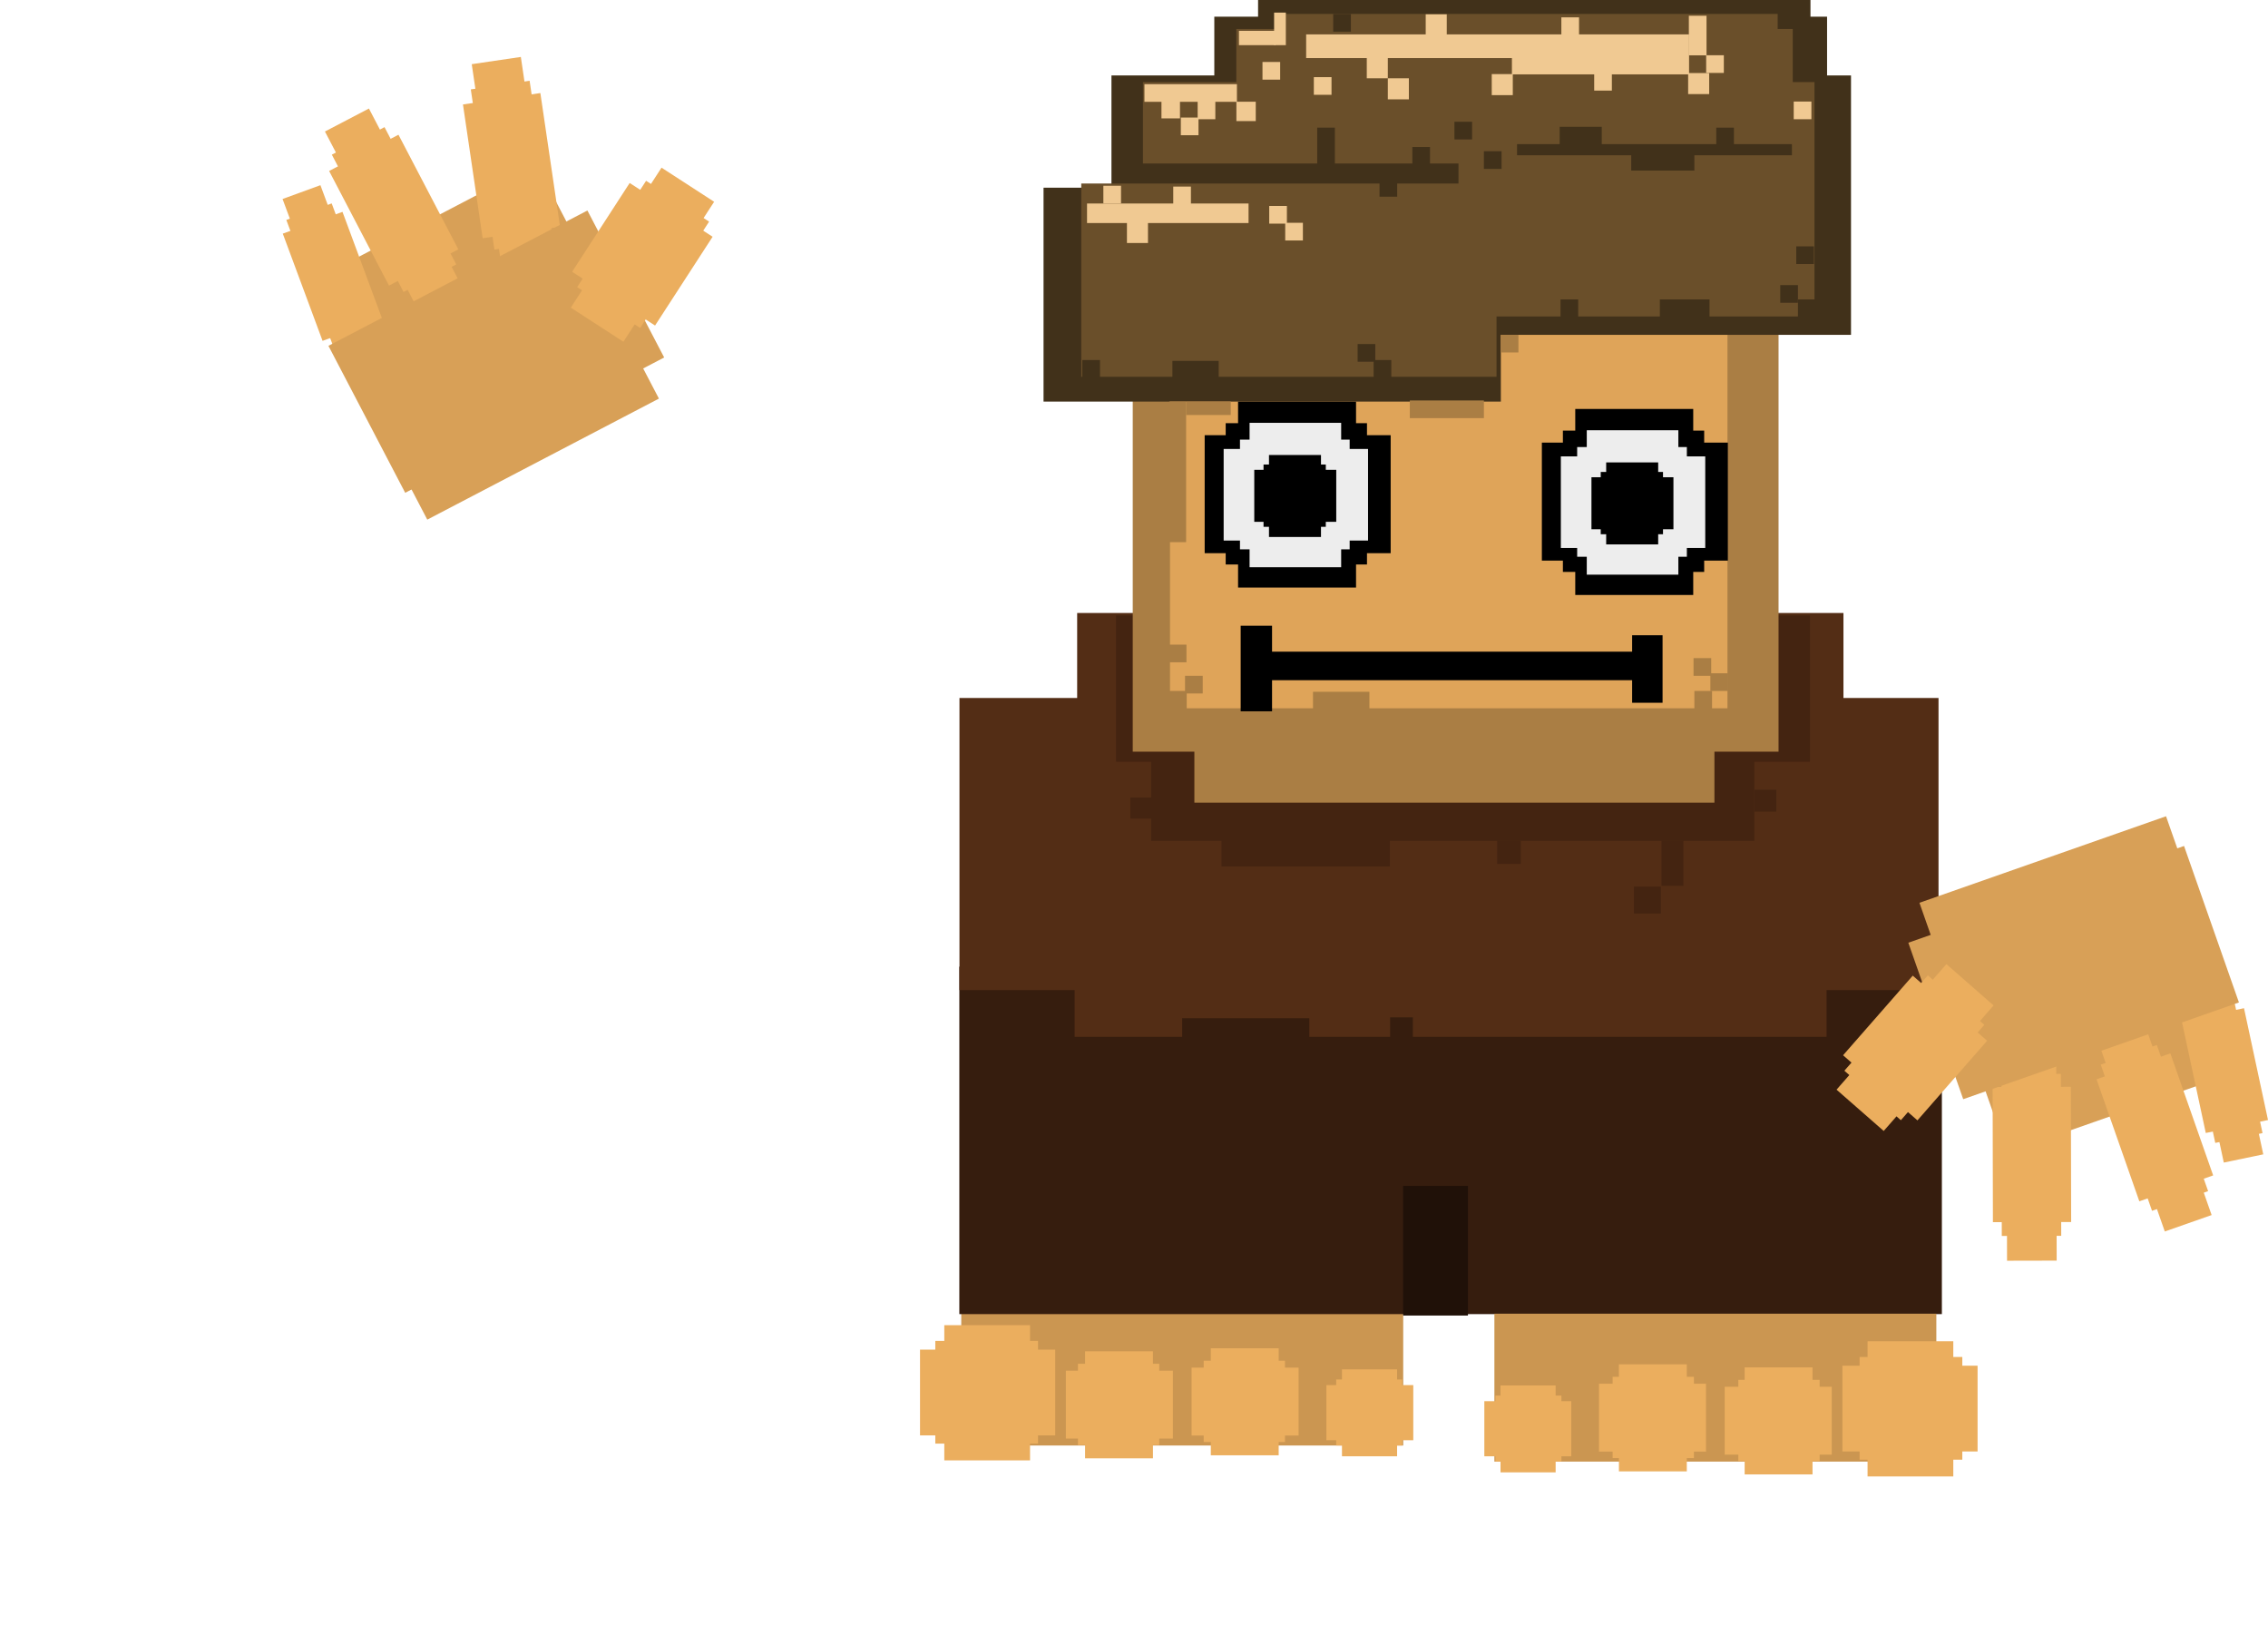 <svg version="1.1" xmlns="http://www.w3.org/2000/svg" xmlns:xlink="http://www.w3.org/1999/xlink" width="294.204" height="210.75" viewBox="0,0,294.204,210.75"><g transform="translate(-84,-113.75)"><g data-paper-data="{&quot;isPaintingLayer&quot;:true}" fill-rule="nonzero" stroke="none" stroke-linecap="butt" stroke-linejoin="miter" stroke-miterlimit="10" stroke-dasharray="" stroke-dashoffset="0" style="mix-blend-mode: normal"><g stroke-width="0"><path d="M208.694,301.238v-19.186h57.33v19.186z" fill="#cb9651"/><g fill="#ebae5e"><path d="M205.328,300.991v-13.322h13.322v13.322z"/><path d="M203.345,299.925v-11.123h17.536v11.123z"/><path d="M206.494,285.629h11.123v17.536h-11.123z"/></g><g fill="#ebae5e"><path d="M223.833,301.18v-10.546h10.546v10.546z"/><path d="M222.264,300.336v-8.805h13.882v8.805z"/><path d="M224.756,289.019h8.805v13.882h-8.805z"/></g><g fill="#ebae5e"><path d="M240.142,300.786v-10.546h10.546v10.546z"/><path d="M238.573,299.942v-8.805h13.882v8.805z"/><path d="M241.065,288.625h8.805v13.882h-8.805z"/></g><g fill="#ebae5e"><path d="M257.33,301.237v-8.563h8.563v8.563z"/><path d="M256.056,300.552v-7.15h11.273v7.15z"/><path d="M258.08,291.362h7.15v11.273h-7.15z"/></g></g><path d="M208.444,284.195v-45.066h127.455v45.066z" fill="#361d0e" stroke-width="0"/><path d="M223.4,248.233v-16.257h97.542v16.257z" fill="#532d15" stroke-width="0"/><path d="M266.013,284.38v-16.816h8.408v16.816z" fill="#201108" stroke-width="0"/><g data-paper-data="{&quot;index&quot;:null}" stroke-width="0"><path d="M277.852,303.324v-19.186h57.33v19.186z" fill="#cb9651"/><g fill="#ebae5e"><path d="M325.227,303.076v-13.322h13.322v13.322z"/><path d="M322.995,302.01v-11.123h17.536v11.123z"/><path d="M337.382,305.25h-11.123v-17.536h11.123z"/></g><g fill="#ebae5e"><path d="M309.497,303.265v-10.546h10.546v10.546z"/><path d="M307.73,302.421v-8.805h13.882v8.805z"/><path d="M319.12,304.986h-8.805v-13.882h8.805z"/></g><g fill="#ebae5e"><path d="M293.189,302.871v-10.546h10.546v10.546z"/><path d="M291.421,302.027v-8.805h13.882v8.805z"/><path d="M302.811,304.592h-8.805v-13.882h8.805z"/></g><g fill="#ebae5e"><path d="M277.983,303.323v-8.563h8.563v8.563z"/><path d="M276.548,302.637v-7.15h11.273v7.15z"/><path d="M285.797,304.72h-7.15v-11.273h7.15z"/></g></g><g stroke-width="0"><g fill="#532d15"><path d="M223.729,212.67v-19.413h99.403v19.413z"/><path d="M208.462,242.171v-37.89h127.002v37.89z"/></g><g fill="#442411"><path d="M228.771,212.557v-18.991h90.015v18.991z"/><path d="M233.329,222.812v-13.293h78.241v13.293z"/></g><path d="M242.458,226.133v-4.478h21.842v4.478z" fill="#442411"/><path d="M278.213,225.806v-3.058h3.058v3.058z" fill="#442411"/><path d="M299.531,228.645v-5.897h2.839v5.897z" fill="#442411"/><path d="M295.95,232.236v-3.495h3.495v3.495z" fill="#442411"/><path d="M311.588,219.022v-2.839h2.839v2.839z" fill="#442411"/><path d="M230.628,219.929v-2.73h2.73v2.73z" fill="#442411"/></g><g data-paper-data="{&quot;index&quot;:null}" stroke-width="0"><path d="M139.427,181.147l-15.897,-30.429l30.047,-15.698l15.897,30.429z" fill="#d8a057"/><g fill="#ebae5e"><path d="M148.133,146.123l-3.06,-20.779l7.628,-1.123l3.06,20.779z"/><path d="M146.61,144.649l-2.555,-17.35l10.041,-1.479l2.555,17.35z"/><path d="M155.592,148.49l-6.369,0.938l-4.028,-27.354l6.369,-0.938z"/></g><g fill="#ebae5e"><path d="M136.349,151.617l-9.303,-17.807l6.834,-3.57l9.303,17.807z"/><path d="M134.46,150.791l-7.767,-14.867l8.996,-4.7l7.767,14.867z"/><path d="M144.103,151.266l-5.706,2.981l-12.246,-23.44l5.706,-2.981z"/></g><g fill="#ebae5e"><path d="M127.324,158.933l-6.181,-16.656l5.884,-2.145l6.181,16.656z"/><path d="M125.844,157.96l-5.161,-13.907l7.745,-2.823l5.161,13.907z"/><path d="M133.702,159.695l-4.912,1.791l-8.137,-21.926l4.912,-1.791z"/></g><path d="M136.563,177.667l-9.959,-19.063l33.594,-17.551l9.959,19.063z" fill="#d8a057"/><g fill="#ebae5e"><path d="M158.87,150.991l8.941,-13.793l8.173,5.298l-8.941,13.793z"/><path d="M158.216,149l7.465,-11.516l10.758,6.974l-7.465,11.516z"/><path d="M164.868,158.076l-6.824,-4.423l11.769,-18.156l6.824,4.423z"/></g></g><g data-paper-data="{&quot;index&quot;:null}" stroke-width="0"><path d="M364.977,219.621l11.366,32.395l-31.988,11.223l-11.366,-32.395z" fill="#d8a057"/><g fill="#ebae5e"><path d="M351.335,253.033l0.046,21.004l-7.71,0.017l-0.046,-21.004z"/><path d="M352.631,254.711l0.039,17.537l-10.15,0.022l-0.039,-17.537z"/><path d="M344.292,249.621l6.438,-0.014l0.061,27.649l-6.438,0.014z"/></g><g fill="#ebae5e"><path d="M363.785,249.287l6.651,18.957l-7.275,2.553l-6.651,-18.957z"/><path d="M365.537,250.376l5.553,15.828l-9.577,3.36l-5.553,-15.828z"/><path d="M356.061,248.522l6.075,-2.131l8.756,24.955l-6.075,2.131z"/></g><g fill="#ebae5e"><path d="M373.767,243.342l3.727,17.371l-6.13,1.278l-3.727,-17.371z"/><path d="M375.092,244.517l3.112,14.504l-8.07,1.682l-3.112,-14.504z"/><path d="M367.565,241.673l5.119,-1.067l4.906,22.867l-5.119,1.067z"/></g><path d="M367.312,223.476l7.121,20.295l-35.765,12.548l-7.121,-20.295z" fill="#d8a057"/><g fill="#ebae5e"><path d="M341.407,246.675l-10.827,12.367l-7.328,-6.416l10.827,-12.367z"/><path d="M341.769,248.739l-9.04,10.326l-9.646,-8.445l9.04,-10.326z"/><path d="M336.488,238.802l6.118,5.357l-14.253,16.28l-6.118,-5.357z"/></g></g><path d="M237.351,248.435v-2.621h16.491v2.621z" fill="#361d0e" stroke-width="0"/><path d="M264.326,248.653v-2.949h2.949v2.949z" fill="#361d0e" stroke-width="0"/><g stroke-width="0"><path d="M244.451,212.811v-9.23h56.712v9.23z" fill="#dfa459"/><path d="M230.939,211.244v-76.389h83.773v76.389z" fill="#aa7e44"/><path d="M235.773,205.616v-66.264h72.315v66.264z" fill="#dfa459"/><g><g><g fill="#000000"><path d="M286.738,187.929v-18.328h18.328v18.328z"/><path d="M284.01,186.462v-15.303h24.127v15.303z"/><path d="M288.342,166.793h15.303v24.127h-15.303z"/></g><g fill="#ededed"><path d="M288.59,185.963v-14.228h14.228v14.228z"/><path d="M286.473,184.824v-11.88h18.73v11.88z"/><path d="M289.836,169.555h11.88v18.73h-11.88z"/></g></g><g fill="#000000"><path d="M291.646,183.042v-8.078h8.078v8.078z"/><path d="M290.443,182.395v-6.745h10.634v6.745z"/><path d="M292.353,173.726h6.745v10.634h-6.745z"/></g></g><g><g><g fill="#000000"><path d="M242.997,186.966v-18.328h18.328v18.328z"/><path d="M240.27,185.499v-15.303h24.127v15.303z"/><path d="M244.602,165.83h15.303v24.127h-15.303z"/></g><g fill="#ededed"><path d="M244.849,185v-14.228h14.228v14.228z"/><path d="M242.732,183.861v-11.88h18.73v11.88z"/><path d="M246.095,168.592h11.88v18.73h-11.88z"/></g></g><g fill="#000000"><path d="M247.905,182.079v-8.078h8.078v8.078z"/><path d="M246.703,181.432v-6.745h10.634v6.745z"/><path d="M248.612,172.763h6.745v10.634h-6.745z"/></g></g><path d="M238.933,217.857v-7.77h67.462v7.77z" fill="#aa7e44"/><g fill="#000000"><path d="M247.037,201.974v-3.7h50.565v3.7z"/><path d="M244.94,206.01v-11.1h4.07v11.1z"/><path d="M295.72,204.9v-8.756h3.947v8.756z"/></g><g><g fill="#41311a"><path d="M228.178,157.181v-33.646h95.934v33.646z"/><path d="M219.368,165.838v-27.743h59.322v27.743z"/><path d="M241.519,132.442v-16.528h79.488v16.528z"/><path d="M247.197,127.72v-13.97h71.657v13.97z"/></g><path d="M232.261,154.798v-30.401h87.113v30.401z" fill="#6a4f2a"/><path d="M231.288,139.348v-4.393h41.905v4.393z" fill="#41311a"/><path d="M224.261,162.62v-25.067h53.868v25.067z" fill="#6a4f2a"/><path d="M280.792,133.889v-2.014h35.653v2.014z" fill="#41311a"/><path d="M244.376,132.445v-14.934h72.179v14.934z" fill="#6a4f2a"/><path d="M253.433,121.283v-3.717h42.243v3.717z" fill="#f0c992"/><path d="M280.125,123.396v-7.097h22.98v7.097z" fill="#f0c992"/><path d="M249.531,118.209v-2.653h65.068v2.653z" fill="#6a4f2a"/><path d="M232.457,126.956v-2.288h11.997v2.288z" fill="#f0c992"/><path d="M244.715,119.608v-1.859h4.731v1.859z" fill="#f0c992"/><path d="M249.277,119.608v-4.224h1.521v4.224z" fill="#f0c992"/><path d="M225.009,142.68v-2.535h20.953v2.535z" fill="#f0c992"/></g><path d="M268.942,118.336v-2.73h2.73v2.73z" fill="#f0c992"/><path d="M261.298,123.906v-2.73h2.73v2.73z" fill="#f0c992"/><path d="M264.028,126.636v-2.73h2.73v2.73z" fill="#f0c992"/><path d="M277.509,126.09v-2.73h2.73v2.73z" fill="#f0c992"/><path d="M244.385,129.456v-2.512h2.512v2.512z" fill="#f0c992"/><path d="M302.985,125.954v-2.73h2.73v2.73z" fill="#f0c992"/><path d="M303.077,120.927v-5.133h2.293v5.133z" fill="#f0c992"/><path d="M230.186,145.268v-2.73h2.73v2.73z" fill="#f0c992"/><path d="M234.664,129.105v-2.403h2.403v2.403z" fill="#f0c992"/><path d="M237.176,131.289v-2.293h2.293v2.293z" fill="#f0c992"/><path d="M239.36,129.214v-2.293h2.293v2.293z" fill="#f0c992"/><path d="M247.769,124.081v-2.293h2.293v2.293z" fill="#f0c992"/><path d="M248.643,142.756v-2.293h2.293v2.293z" fill="#f0c992"/><path d="M254.431,126.047v-2.293h2.293v2.293z" fill="#f0c992"/><path d="M236.193,140.244v-2.293h2.293v2.293z" fill="#f0c992"/><path d="M227.128,140.135v-2.293h2.293v2.293z" fill="#f0c992"/><path d="M250.718,144.94v-2.293h2.293v2.293z" fill="#f0c992"/><path d="M290.798,125.501v-2.293h2.293v2.293z" fill="#f0c992"/><path d="M286.539,118.293v-2.293h2.293v2.293z" fill="#f0c992"/><path d="M305.323,123.208v-2.293h2.293v2.293z" fill="#f0c992"/><path d="M316.681,129.214v-2.293h2.293v2.293z" fill="#f0c992"/><path d="M262.185,162.742v-2.293h2.293v2.293z" fill="#41311a"/><path d="M262.949,139.261v-2.293h2.293v2.293z" fill="#41311a"/><path d="M260.11,160.667v-2.293h2.293v2.293z" fill="#41311a"/><path d="M236.084,162.851v-2.293h6.007v2.293z" fill="#41311a"/><path d="M254.868,135.33v-5.024h2.293v5.024z" fill="#41311a"/><path d="M295.603,135.876v-2.293h8.191v2.293z" fill="#41311a"/><path d="M272.669,131.835v-2.293h2.293v2.293z" fill="#41311a"/><path d="M267.209,135.111v-2.293h2.293v2.293z" fill="#41311a"/><path d="M306.633,132.6v-2.293h2.293v2.293z" fill="#41311a"/><path d="M256.943,117.856v-2.293h2.293v2.293z" fill="#41311a"/><path d="M286.43,154.878v-2.293h2.293v2.293z" fill="#41311a"/><path d="M276.491,135.657v-2.293h2.293v2.293z" fill="#41311a"/><path d="M317.227,154.878v-2.293h2.293v2.293z" fill="#41311a"/><path d="M314.933,153.022v-2.293h2.293v2.293z" fill="#41311a"/><path d="M317.008,147.998v-2.293h2.293v2.293z" fill="#41311a"/><path d="M224.398,162.742v-2.293h2.293v2.293z" fill="#41311a"/><path d="M299.316,154.878v-2.293h6.443v2.293z" fill="#41311a"/><path d="M286.32,132.49v-2.293h5.46v2.293z" fill="#41311a"/><path d="M305.869,203.368v-2.293h2.293v2.293z" fill="#aa7e44"/><path d="M303.685,201.402v-2.293h2.293v2.293z" fill="#aa7e44"/><path d="M303.794,205.661v-2.293h2.293v2.293z" fill="#aa7e44"/><path d="M235.647,205.661v-2.293h2.293v2.293z" fill="#aa7e44"/><path d="M237.722,203.695v-2.293h2.293v2.293z" fill="#aa7e44"/><path d="M254.322,205.77v-2.293h7.317v2.293z" fill="#aa7e44"/><path d="M266.881,167.984v-2.293h9.61v2.293z" fill="#aa7e44"/><path d="M278.676,159.465v-2.293h2.293v2.293z" fill="#aa7e44"/><path d="M235.678,184.069v-18.238h2.184v18.238z" fill="#aa7e44"/><path d="M237.862,167.578v-1.747h5.788v1.747z" fill="#aa7e44"/><path d="M235.615,199.653v-2.293h2.293v2.293z" fill="#aa7e44"/></g><path d="M84,322c0,-1.381 1.119,-2.5 2.5,-2.5c1.381,0 2.5,1.119 2.5,2.5c0,1.381 -1.119,2.5 -2.5,2.5c-1.381,0 -2.5,-1.119 -2.5,-2.5z" fill="none" stroke-width="0.5"/></g></g></svg>